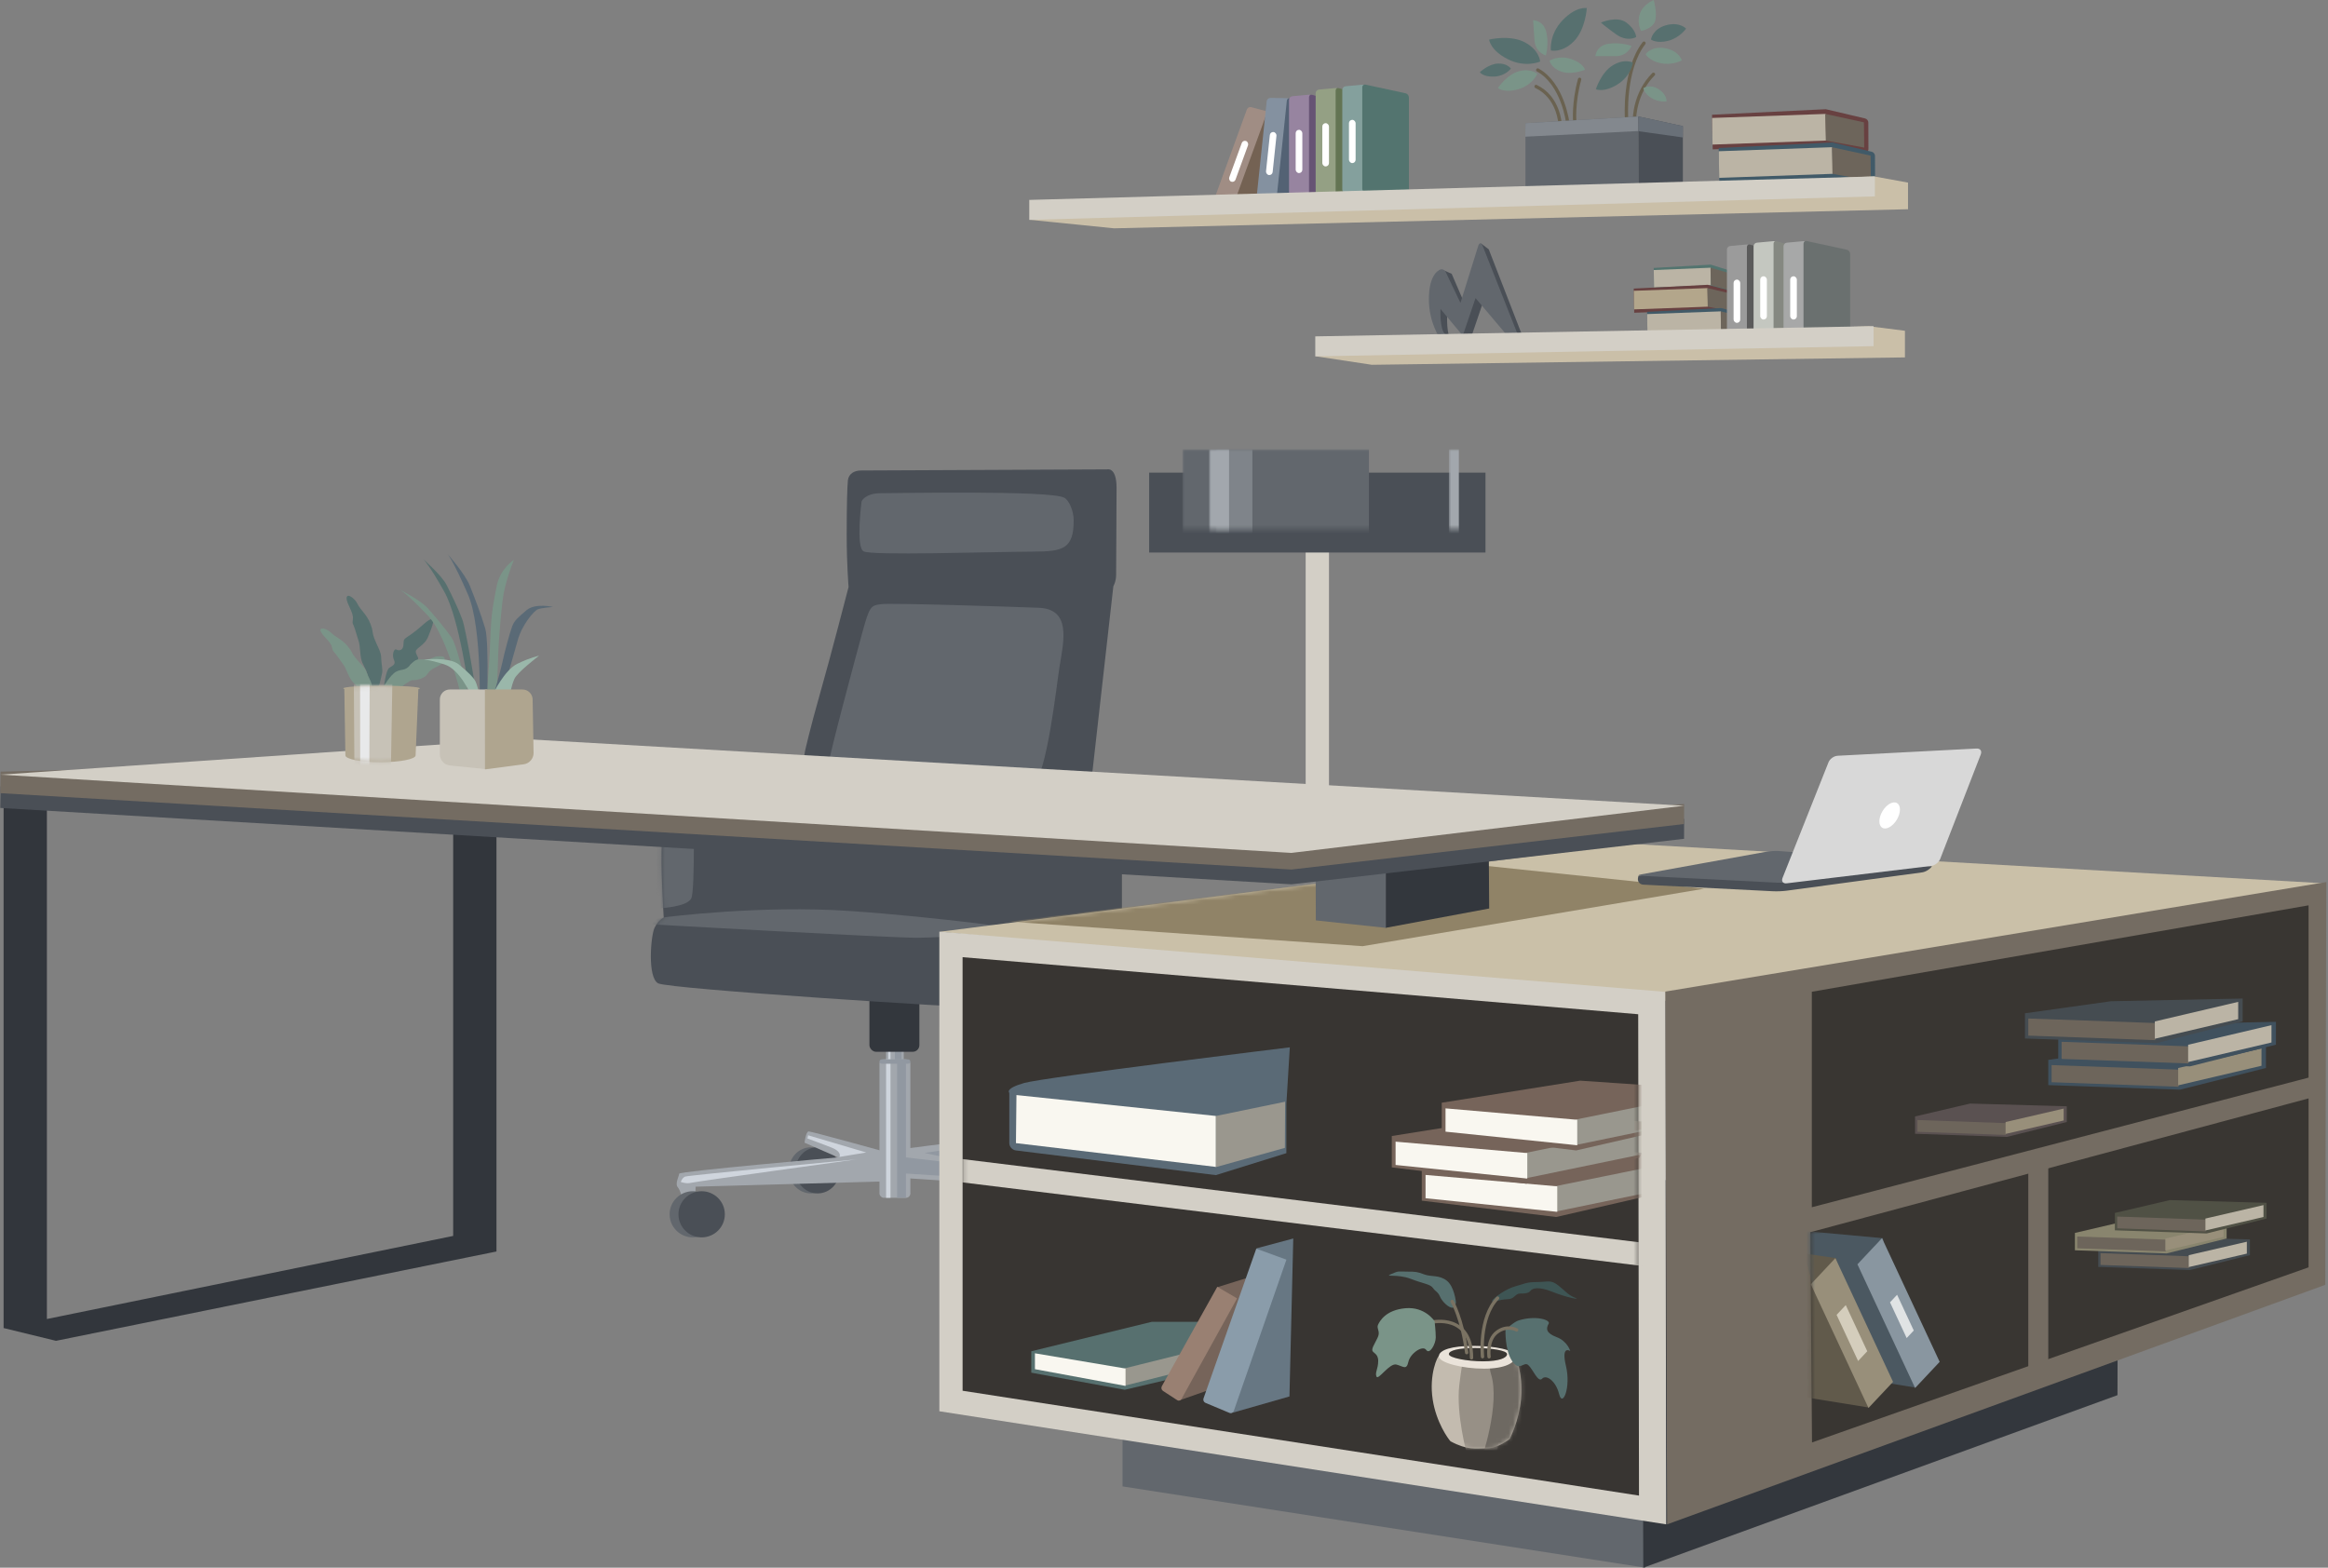 <?xml version="1.0" encoding="UTF-8"?>
<svg width="539px" height="363px" viewBox="0 0 539 363" version="1.1" xmlns="http://www.w3.org/2000/svg" xmlns:xlink="http://www.w3.org/1999/xlink">
    <rect x="0" y="0" width="539" height="363" fill="#808080" stroke="none"/>
    <!-- Generator: Sketch 42 (36781) - http://www.bohemiancoding.com/sketch -->
    <title>Group 76</title>
    <desc>Created with Sketch.</desc>
    <defs>
        <path d="M35.949,66.132 C35.949,66.132 37.09,60.958 39.478,52.607 C41.867,44.255 46.06,28.013 46.06,28.013 C46.06,28.013 45.623,22.653 45.623,16.032 C45.623,9.411 45.739,4.907 45.899,3.358 C46.06,1.809 47.371,1.043 48.943,1.043 C50.516,1.043 105.894,0.789 105.894,0.789 C105.894,0.789 108.107,0.097 108.107,5.082 C108.107,10.067 108.004,23.695 108.004,25.227 C108.004,26.758 107.365,27.854 107.365,27.854 L102.07,74.773 C102.07,74.773 109.349,78.735 109.349,80.784 L109.349,104.084 C109.349,104.084 83.84,125.467 78.245,125.467 C72.649,125.467 4.537,121.105 1.989,119.8 C-0.559,118.495 0.263,108.78 1.126,106.954 C1.989,105.128 3.261,104.598 3.261,104.598 C3.261,104.598 2.46,91.651 2.86,87.499 C3.261,83.348 35.129,71.909 35.129,71.909 L35.949,66.132 Z" id="path-1"></path>
        <polygon id="path-3" points="320.81 9.553 159.569 0.38 0.039 20.773 167.914 36.776"></polygon>
        <polygon id="path-5" points="6.149 6.609 162.576 19.822 162.759 131.279 6.153 107.001"></polygon>
        <path d="M13.438,23.99 C10.805,23.99 8.964,24.497 5.01,22.368 C4.46,21.798 1.698,17.963 0.889,12.727 C-0.027,6.793 2.074,2.517 2.379,2.555 L19.978,2.555 C19.978,2.555 21.856,6.388 21.34,12.51 C20.915,17.548 18.722,21.815 18.722,21.815 C18.722,21.815 16.072,23.99 13.438,23.99 Z" id="path-7"></path>
        <polygon id="path-9" points="0.431 30.982 115.779 0 115.779 39.122 0.811 79.665"></polygon>
        <rect id="path-11" x="0" y="0" width="77.872" height="18.497"></rect>
        <path d="M16.748,16.143 C16.748,17.018 13.109,17.726 8.62,17.726 C4.132,17.726 0.493,17.018 0.493,16.143 C0.493,15.97 0.243,0.781 0.243,0.781 C0.084,0.734 0,0.684 0,0.633 C0,0.283 3.97,0 8.867,0 C13.764,0 17.733,0.283 17.733,0.633 C17.733,0.694 17.613,0.753 17.389,0.808 C17.389,0.808 16.748,16.008 16.748,16.143 Z" id="path-13"></path>
    </defs>
    <g id="Page-1" stroke="none" stroke-width="1" fill="none" fill-rule="evenodd">
        <g id="Desktop-HD-Copy-8" transform="translate(-700, -346)">
            <g id="Group-11" transform="translate(606, 120)">
                <g id="Group-71-Copy" transform="translate(0, 225)">
                    <g id="Group-76" transform="translate(94, 0)">
                        <g id="Group-44-Copy" transform="translate(155.037, 242.229)">
                            <g id="Group-43" transform="translate(48.582, 0)">
                                <rect id="Rectangle-11" fill="#A2A7AD" x="1.534" y="0" width="4.091" height="5.088"></rect>
                                <rect id="Rectangle-11" fill="#CFD5DD" x="2.046" y="0" width="0.511" height="5.088"></rect>
                                <rect id="Rectangle-11-Copy-2" fill="#9198A1" x="3.58" y="0" width="1.534" height="5.088"></rect>
                                <rect id="Rectangle-11-Copy" fill="#A2A7AD" x="0" y="4.07" width="7.159" height="32.055" rx="1.016"></rect>
                                <rect id="Rectangle-11-Copy" fill="#9198A1" x="4.091" y="4.07" width="2.046" height="32.055"></rect>
                                <rect id="Rectangle-11-Copy" fill="#CFD5DD" x="1.534" y="4.07" width="1.023" height="32.055"></rect>
                                <rect id="Rectangle-11-Copy" fill="#9198A1" x="0" y="4.07" width="7.159" height="1.018" rx="0.509"></rect>
                            </g>
                            <ellipse id="Oval-17-Copy-4" fill="#62676D" cx="32.729" cy="29.766" rx="5.114" ry="5.343"></ellipse>
                            <ellipse id="Oval-17-Copy-5" fill="#4A4F56" cx="34.263" cy="29.766" rx="5.114" ry="5.343"></ellipse>
                            <ellipse id="Oval-17-Copy-8" fill="#62676D" cx="84.89" cy="29.257" rx="4.091" ry="4.325"></ellipse>
                            <ellipse id="Oval-17-Copy-9" fill="#4A4F56" cx="86.424" cy="29.257" rx="4.091" ry="4.325"></ellipse>
                            <path d="M49.214,25.286 C49.214,25.286 32.872,20.756 32.2,20.756 C31.528,20.756 31.241,23.362 31.241,23.362 L38.989,26.759 C38.989,26.759 2.204,29.983 2.204,30.544 C2.204,31.105 1.153,32.869 1.919,33.721 C2.684,34.574 3.201,37.591 3.201,37.591 L5.963,35.91 L6.011,33.548 L49.043,32.347 L49.043,27.392 L49.214,25.286 Z" id="Path-17" fill="#A2A7AD"></path>
                            <path d="M32.071,21.647 L45.525,25.627 L39.31,26.661 C39.31,26.661 40.067,25.498 37.417,24.462 C34.767,23.426 31.902,22.373 31.902,22.373 L32.071,21.647 Z" id="Path-18" fill="#CFD5DD"></path>
                            <path d="M2.58,32.447 C2.58,32.447 2.881,31.52 3.57,31.214 C4.258,30.907 43.166,27.237 43.166,27.237 C43.166,27.237 6.023,32.362 4.946,32.653 C3.869,32.944 2.58,32.447 2.58,32.447 Z" id="Path-19" fill="#CFD5DD"></path>
                            <ellipse id="Oval-17-Copy-2" fill="#62676D" cx="5.37" cy="39.942" rx="5.37" ry="5.343"></ellipse>
                            <ellipse id="Oval-17-Copy-3" fill="#4A4F56" cx="7.415" cy="39.942" rx="5.37" ry="5.343"></ellipse>
                            <path d="M55.051,31.598 L93.363,34.093 L93.674,38.017 C93.674,38.017 95.943,36.887 95.943,36.887 C95.943,36.887 96.139,33.617 96.139,33.617 C96.139,33.617 97.078,31.1 93.546,30.429 C90.013,29.759 65.689,27.193 65.689,27.193 L85.256,24.068 L85.285,25.38 L87.383,25.512 C87.383,25.512 87.661,24.06 87.661,23.477 C87.661,22.895 88.294,21.597 86.775,21.142 C85.256,20.687 55.492,24.631 55.492,24.631 L55.051,31.598 Z" id="Path-20" fill="#A2A7AD"></path>
                            <path d="M59.019,25.726 L63.885,26.8 L85.011,23.48 C85.011,23.48 85.288,22.141 83.904,22.141 C82.519,22.141 59.019,25.726 59.019,25.726 Z" id="Path-21" fill="#9198A1"></path>
                            <path d="M54.496,26.752 C54.496,26.752 90.851,30.886 92.075,31.505 C93.299,32.123 93.129,33.011 93.129,33.011 L54.48,30.485 L54.496,26.752 Z" id="Path-28" fill="#9198A1"></path>
                            <ellipse id="Oval-17-Copy-6" fill="#62676D" cx="94.606" cy="39.942" rx="4.091" ry="4.325"></ellipse>
                            <ellipse id="Oval-17-Copy-7" fill="#4A4F56" cx="96.14" cy="39.942" rx="4.091" ry="4.325"></ellipse>
                        </g>
                        <rect id="Rectangle-52" fill="#33373D" x="201.297" y="231.439" width="11.565" height="13.102" rx="1.54"></rect>
                        <g id="Group-60" transform="translate(150.41, 108.898)">
                            <mask id="mask-2" fill="white">
                                <use xlink:href="#path-1"></use>
                            </mask>
                            <use id="Path-152" fill="#4A4F56" xlink:href="#path-1"></use>
                            <path d="M90.085,32.833 C83.611,32.579 55.765,31.683 53.62,31.991 C51.192,32.34 50.941,32.348 49.19,38.76 C47.44,45.171 41.535,67.208 41.535,68.615 C41.535,70.023 85.347,76.228 88.67,73.993 C91.994,71.759 94.197,50.729 94.931,46.31 C95.924,40.327 97.579,33.128 90.085,32.833 Z" id="Path-157" fill="#62676D" mask="url(#mask-2)"></path>
                            <path d="M1.595,104.925 L3.435,104.504 C3.435,104.504 25.578,101.604 46.549,103.054 C67.52,104.504 88.24,107.52 88.24,107.52 C88.24,107.52 68.627,109.242 61.967,109.242 C55.306,109.242 0.301,106.127 0.301,106.127 L1.595,104.925 Z" id="Path-153" fill="#62676D" mask="url(#mask-2)"></path>
                            <path d="M2.461,102.394 C2.461,102.394 8.649,102.112 9.631,100.136 C10.614,98.16 10.12,76.495 10.12,76.495 C10.12,76.495 -1.167,79.48 -1.167,86.478 C-1.167,93.475 2.461,102.394 2.461,102.394 Z" id="Path-154" fill="#62676D" mask="url(#mask-2)"></path>
                        </g>
                        <g id="Group-59" transform="translate(259.894, 256.873)">
                            <polygon id="Rectangle-13" fill="#62676D" points="0 8.478 120.903 18.5 121.049 107.127 0.003 88.306"></polygon>
                            <polygon id="Rectangle-19" fill="#33373D" points="120.278 18.27 230.532 0 230.364 67.177 120.574 107.127"></polygon>
                        </g>
                        <path d="M0.834,185.197 L114.944,185.197 L114.944,290.783 L12.962,311.467 L0.834,308.51 L0.834,185.197 Z M10.857,187.811 L10.857,306.416 L104.921,287.179 L104.921,192.435 L10.857,187.811 Z" id="Combined-Shape" fill="#32363C"></path>
                        <g id="Group-54" transform="translate(217.488, 195.987)">
                            <mask id="mask-4" fill="white">
                                <use xlink:href="#path-3"></use>
                            </mask>
                            <use id="Path-106" fill="#CAC0A8" xlink:href="#path-3"></use>
                            <polygon id="Path-106" fill="#908367" mask="url(#mask-4)" points="177.044 10.796 122.999 5.127 16.016 18.403 97.993 24.102"></polygon>
                        </g>
                        <g id="Group-50" transform="translate(216.717, 216.025)">
                            <polygon id="Rectangle-13" fill="#D3CFC6" points="0.767 0.701 168.851 14.643 169.054 137.935 0.771 111.752"></polygon>
                            <mask id="mask-6" fill="white">
                                <use xlink:href="#path-5"></use>
                            </mask>
                            <use id="Rectangle-13" fill="#383532" xlink:href="#path-5"></use>
                            <g id="Group-45-Copy-3" mask="url(#mask-6)">
                                <g transform="translate(21.588, 90.943)">
                                    <polygon id="Path-127" fill="#57706F" points="40.429 11.517 22.098 15.837 0.464 11.874 0.464 6.92 28.375 0.096 50.664 0.096"></polygon>
                                    <polygon id="Rectangle-17-Copy" fill="#99978E" points="22.068 10.878 41.501 6.039 41.385 10.016 22.068 14.894"></polygon>
                                    <polygon id="Rectangle-17" fill="#F9F7F0" points="1.311 7.386 22.287 10.917 22.287 14.942 1.311 11.064"></polygon>
                                </g>
                            </g>
                            <g id="Group-47-Copy" mask="url(#mask-6)">
                                <g transform="translate(62.619, 94.83) rotate(10) translate(-62.619, -94.83) translate(54.119, 78.83)">
                                    <polygon id="Path-130" fill="#76645A" points="4.6 31.392 13.861 26.186 16.317 0.118 8.925 3.937"></polygon>
                                    <path d="M0.252,28.75 C0.113,29.151 0.312,29.609 0.716,29.78 L4.28,31.295 C4.675,31.463 5.108,31.271 5.242,30.879 L13.878,5.696 L8.899,3.854 L0.252,28.75 Z" id="Path-129" fill="#998072"></path>
                                </g>
                            </g>
                            <g id="Group-47" mask="url(#mask-6)">
                                <g transform="translate(60.91, 71.675)">
                                    <polygon id="Path-130" fill="#677783" points="7.827 40.393 20.919 36.651 21.802 0.073 13.328 2.343"></polygon>
                                    <path d="M1.019,37.11 C0.879,37.51 1.084,37.967 1.474,38.131 L7.056,40.469 C7.448,40.633 7.881,40.435 8.02,40.035 L20.215,4.975 L13.237,2.43 L1.019,37.11 Z" id="Path-129" fill="#8A9CAA"></path>
                                </g>
                            </g>
                            <g id="Group-46" mask="url(#mask-6)">
                                <g transform="translate(16.191, 26.975)">
                                    <path d="M2.308,24.388 C1.459,24.283 0.771,23.509 0.771,22.663 L0.771,11.04 C0.771,11.04 -0.365,10.083 4.191,8.771 C8.747,7.459 65.722,0.51 65.722,0.51 L64.924,13.657 L64.924,25.014 L48.597,30.099 L2.308,24.388 Z" id="Path-126" fill="#5A6A76"></path>
                                    <polygon id="Path-29" fill="#9A978E" points="48.526 16.423 64.632 13.102 64.579 23.788 48.526 28.268"></polygon>
                                    <polygon id="Rectangle-16" fill="#F9F7F0" points="2.43 11.561 48.574 16.395 48.574 28.194 2.313 22.691"></polygon>
                                </g>
                            </g>
                            <g id="Group-45" mask="url(#mask-6)">
                                <g transform="translate(111.797, 50.096)">
                                    <polygon id="Path-127" fill="#76645A" points="58.084 10.629 31.784 16.676 0.666 12.893 0.666 5.628 32.709 0.521 60.744 2.431"></polygon>
                                    <polygon id="Rectangle-17-Copy" fill="#99978E" points="31.611 9.543 59.604 3.854 59.439 9.686 31.611 15.434"></polygon>
                                    <polygon id="Rectangle-17" fill="#F9F7F0" points="1.542 6.936 32.036 9.577 32.036 15.48 1.542 12.331"></polygon>
                                </g>
                            </g>
                            <g id="Group-45-Copy" mask="url(#mask-6)">
                                <g transform="translate(104.857, 42.389)">
                                    <polygon id="Path-127" fill="#76645A" points="58.084 10.629 31.784 16.676 0.666 12.893 0.666 5.628 32.709 0.521 60.744 2.431"></polygon>
                                    <polygon id="Rectangle-17-Copy" fill="#99978E" points="31.611 9.543 59.604 3.854 59.439 9.686 31.611 15.434"></polygon>
                                    <polygon id="Rectangle-17" fill="#F9F7F0" points="1.542 6.936 32.036 9.577 32.036 15.48 1.542 12.331"></polygon>
                                </g>
                            </g>
                            <g id="Group-45-Copy-2" mask="url(#mask-6)">
                                <g transform="translate(116.423, 34.682)">
                                    <polygon id="Path-127" fill="#76645A" points="58.084 10.629 31.784 16.676 0.666 12.893 0.666 5.628 32.709 0.521 60.744 2.431"></polygon>
                                    <polygon id="Rectangle-17-Copy" fill="#99978E" points="31.611 9.543 59.604 3.854 59.439 9.686 31.611 15.434"></polygon>
                                    <polygon id="Rectangle-17" fill="#F9F7F0" points="1.542 6.936 32.036 9.577 32.036 15.48 1.542 12.331"></polygon>
                                </g>
                            </g>
                            <rect id="Rectangle-14" fill="#D3CFC6" mask="url(#mask-6)" x="77.872" y="10.79" width="5.397" height="109.439"></rect>
                            <polygon id="Rectangle-15" fill="#D3CFC6" mask="url(#mask-6)" points="4.626 53.178 164.736 72.865 164.736 78.26 4.626 58.573"></polygon>
                            <path d="" id="Path-128" stroke="#979797" stroke-width="0.77" mask="url(#mask-6)"></path>
                            <g id="Group-49" mask="url(#mask-6)">
                                <g transform="translate(101.002, 79.382)">
                                    <g id="Group-48" stroke="none" stroke-width="1" fill="none" fill-rule="evenodd" transform="translate(13.107, 16.955)">
                                        <mask id="mask-8" fill="white">
                                            <use xlink:href="#path-7"></use>
                                        </mask>
                                        <use id="Combined-Shape" fill="#C3BBAF" xlink:href="#path-7"></use>
                                        <path d="M8.854,25.489 C8.854,25.489 6.229,16.119 7.051,9.282 C7.873,2.445 8.669,0.04 8.669,0.04 L17.485,3.274 C17.485,3.274 16.559,23.511 15.566,25.386 C14.573,27.26 8.854,25.489 8.854,25.489 Z" id="Path-132" fill="#979086" mask="url(#mask-8)"></path>
                                        <path d="M12.139,26.627 C12.139,26.627 16.609,13.851 14.374,6.761 C12.139,-0.329 25.878,-0.454 25.878,-0.454 C25.878,-0.454 24.43,23.394 23.362,24.17 C22.295,24.945 12.139,26.627 12.139,26.627 Z" id="Path-131" fill="#6E6962" mask="url(#mask-8)"></path>
                                        <path d="M12.748,5.555 C17.645,5.555 20.046,4.187 20.046,2.697 C20.046,1.208 15.172,0.274 10.275,0.274 C5.378,0.274 2.313,1.208 2.313,2.697 C2.313,4.187 7.851,5.555 12.748,5.555 Z" id="Oval-18" fill="#EAE3DA"></path>
                                        <path d="M12.557,3.854 C16.279,3.854 18.104,3.055 18.104,2.185 C18.104,1.316 14.399,0.771 10.677,0.771 C6.956,0.771 4.626,1.316 4.626,2.185 C4.626,3.055 8.835,3.854 12.557,3.854 Z" id="Oval-18" fill="#393632"></path>
                                    </g>
                                    <path d="M13.878,11.719 C13.878,11.719 22.983,9.707 22.983,20.003" id="Path-137" stroke="#7A7262" stroke-width="0.77" stroke-linecap="round" stroke-linejoin="round" fill="none"></path>
                                    <path d="M14.424,11.511 C14.424,11.511 12.246,8.103 7.682,8.512 C3.118,8.921 1.766,11.479 1.37,12.263 C0.974,13.047 1.604,13.559 1.487,14.548 C1.37,15.537 7.66681959e-17,17.294 0,18.132 C0,18.97 1.379,18.84 1.374,20.726 C1.37,22.612 0.578,23.376 0.976,24.336 C1.374,25.297 3.992,21.126 5.602,21.557 C7.212,21.988 7.921,22.921 8.361,20.93 C8.8,18.938 11.695,16.998 12.49,18.169 C13.285,19.341 14.7,16.788 14.7,15.281 C14.7,13.773 14.424,11.511 14.424,11.511 Z" id="Path-133" stroke="none" fill="#7A9488" fill-rule="evenodd"></path>
                                    <path d="M30.847,13.492 C30.847,13.492 30.657,18.211 32.4,20.771 C34.143,23.331 35.04,20.737 36.116,21.673 C37.191,22.609 38.388,25.84 39.325,24.828 C40.262,23.816 42.489,25.281 43.273,28.422 C44.057,31.562 46.035,26.86 44.848,21.894 C43.662,16.928 45.843,18.431 45.843,18.431 C45.843,18.431 45.202,16.153 42.702,15.209 C40.203,14.266 40.186,13.244 40.846,12.086 C41.326,11.241 37.949,10.097 33.893,11.333 C32.782,11.671 30.847,13.492 30.847,13.492 Z" id="Path-134" stroke="none" fill="#57706F" fill-rule="evenodd"></path>
                                    <path d="M19.363,7.074 C19.363,7.074 19.02,3.499 17.242,2.12 C15.465,0.742 13.658,1.3 12.034,0.682 C10.41,0.063 10.024,0.036 8.066,0.036 C6.108,0.036 6.204,-0.212 4.384,0.593 C2.563,1.398 5.781,0.497 8.908,1.709 C12.034,2.921 13.398,2.901 14.065,3.843 C14.731,4.785 15.15,4.602 15.691,5.838 C16.233,7.074 17.725,8.403 18.544,8.403 C19.363,8.403 19.363,7.074 19.363,7.074 Z" id="Path-135" stroke="none" fill="#57706F" fill-rule="evenodd"></path>
                                    <path d="M27.756,6.742 C28.132,6.091 30.873,4.056 33.085,3.452 C35.296,2.847 35.645,2.448 38.146,2.448 C40.646,2.448 41.272,1.843 43.006,3.186 C44.739,4.53 45.228,5.377 46.904,6.06 C48.581,6.742 44.785,5.969 41.696,4.71 C38.607,3.452 37.07,3.855 36.635,4.469 C36.199,5.082 35.27,5.115 34.177,5.115 C33.085,5.115 32.939,6.423 31.308,6.423 C29.677,6.423 27.381,7.394 27.756,6.742 Z" id="Path-136" stroke="none" fill="#3E5554" fill-rule="evenodd"></path>
                                    <path d="M18.504,6.936 C18.504,6.936 20.836,10.968 21.859,18.799" id="Path-138" stroke="#7A7262" stroke-width="0.77" stroke-linecap="round" stroke-linejoin="round" fill="none"></path>
                                    <path d="M25.526,19.747 C25.526,19.747 24.588,10.789 29.017,6.166" id="Path-139" stroke="#7A7262" stroke-width="0.77" stroke-linecap="round" stroke-linejoin="round" fill="none"></path>
                                    <path d="M33.428,13.541 C33.428,13.541 31.257,12.264 28.869,14.065 C26.481,15.866 27.043,19.761 27.043,19.761" id="Path-140" stroke="#7A7262" stroke-width="0.77" stroke-linecap="round" stroke-linejoin="round" fill="none"></path>
                                </g>
                            </g>
                        </g>
                        <polygon id="Rectangle-19" fill="#746C62" points="385.569 230.6 538.604 205.236 538.371 298.5 385.98 353.965"></polygon>
                        <polygon id="Rectangle-19" fill="#393632" points="419.493 230.642 534.501 210.631 534.501 250.523 419.493 280.535"></polygon>
                        <g id="Group-51" transform="translate(474.235, 243)">
                            <polygon id="Path-141" fill="#40515E" points="30.486 10.318 0 9.259 0 3.415 19.928 0.624 50.399 0 50.399 5.291"></polygon>
                            <polygon id="Rectangle-20" fill="#6D655B" points="0.771 4.624 30.16 5.674 30.16 9.637 0.771 8.588"></polygon>
                            <polygon id="Rectangle-20-Copy-3" fill="#988F7A" points="30.069 5.304 49.369 0.771 49.369 4.779 30.069 9.312"></polygon>
                        </g>
                        <g id="Group-51-Copy" transform="translate(476.548, 237.605)">
                            <polygon id="Path-141" fill="#40515E" points="30.486 10.318 0 9.259 0 3.415 19.928 0.624 50.399 0 50.399 5.291"></polygon>
                            <polygon id="Rectangle-20" fill="#6D655B" points="0.771 4.624 30.16 5.674 30.16 9.637 0.771 8.588"></polygon>
                            <polygon id="Rectangle-20-Copy-3" fill="#BBB4A5" points="30.069 5.304 49.369 0.771 49.369 4.779 30.069 9.312"></polygon>
                        </g>
                        <g id="Group-51-Copy-2" transform="translate(468.838, 232.21)">
                            <polygon id="Path-141" fill="#454C51" points="30.486 10.318 0 9.259 0 3.415 19.928 0.624 50.399 0 50.399 5.291"></polygon>
                            <polygon id="Rectangle-20" fill="#6D655B" points="0.771 4.624 30.16 5.674 30.16 9.637 0.771 8.588"></polygon>
                            <polygon id="Rectangle-20-Copy-3" fill="#BBB4A5" points="30.069 5.304 49.369 0.771 49.369 4.779 30.069 9.312"></polygon>
                        </g>
                        <g id="Group-51-Copy-3" transform="translate(443.395, 256.102)">
                            <polygon id="Path-141" fill="#5A5151" points="21.248 8.153 0 7.426 0 3.407 12.744 0.428 35.127 1.06 35.127 4.698"></polygon>
                            <polygon id="Rectangle-20" fill="#6D655B" points="0.537 4.239 21.02 4.96 21.02 7.685 0.537 6.964"></polygon>
                            <polygon id="Rectangle-20-Copy-3" fill="#988F7A" points="20.957 4.706 34.409 1.59 34.409 4.345 20.957 7.462"></polygon>
                        </g>
                        <g id="Group-52" transform="translate(418.722, 255.331)">
                            <mask id="mask-10" fill="white">
                                <use xlink:href="#path-9"></use>
                            </mask>
                            <use id="Rectangle-19-Copy-3" fill="#393632" xlink:href="#path-9"></use>
                            <g id="Group-53-Copy" mask="url(#mask-10)">
                                <g transform="translate(-3.084, 30.057)">
                                    <polygon id="Path-142" fill="#4B5861" points="27.834 36.9 10.023 34.026 0.491 0.507 20.28 2.312"></polygon>
                                    <polygon id="Rectangle-21" fill="#8996A0" transform="translate(23.933, 19.657) rotate(-25) translate(-23.933, -19.657) " points="20.077 5.399 27.788 2.316 27.788 33.915 20.077 36.997"></polygon>
                                    <polygon id="Rectangle-21" fill="#E0E3E4" transform="translate(24.704, 20.427) rotate(-25) translate(-24.704, -20.427) " points="23.59 16.307 25.818 15.416 25.818 24.548 23.59 25.438"></polygon>
                                </g>
                            </g>
                            <g id="Group-53" mask="url(#mask-10)">
                                <g transform="translate(-4.626, 35.452)">
                                    <polygon id="Path-142" fill="#615A4B" points="18.582 36.129 0.771 33.255 0.563 0.017 11.028 1.541"></polygon>
                                    <polygon id="Rectangle-21" fill="#988F7A" transform="translate(14.68, 18.886) rotate(-25) translate(-14.68, -18.886) " points="10.825 4.628 18.535 1.545 18.535 33.144 10.825 36.227"></polygon>
                                    <polygon id="Rectangle-21" fill="#D4CDBC" transform="translate(14.68, 18.886) rotate(-25) translate(-14.68, -18.886) " points="13.242 13.567 16.119 12.417 16.119 24.205 13.242 25.355"></polygon>
                                </g>
                            </g>
                        </g>
                        <g id="Group-51-Copy-4" transform="translate(485.8, 286.93)">
                            <polygon id="Path-141" fill="#454C51" points="21.248 8.153 0 7.426 0 3.407 12.744 0.428 35.127 1.06 35.127 4.698"></polygon>
                            <polygon id="Rectangle-20" fill="#6D655B" points="0.537 4.239 21.02 4.96 21.02 7.685 0.537 6.964"></polygon>
                            <polygon id="Rectangle-20-Copy-3" fill="#BBB4A5" points="20.957 4.706 34.409 1.59 34.409 4.345 20.957 7.462"></polygon>
                        </g>
                        <g id="Group-51-Copy-5" transform="translate(480.403, 283.076)">
                            <polygon id="Path-141" fill="#89856E" points="21.248 8.153 0 7.426 0 3.407 12.744 0.428 35.127 1.06 35.127 4.698"></polygon>
                            <polygon id="Rectangle-20" fill="#6D655B" points="0.537 4.239 21.02 4.96 21.02 7.685 0.537 6.964"></polygon>
                            <polygon id="Rectangle-20-Copy-3" fill="#988F7A" points="20.957 4.706 34.409 1.59 34.409 4.345 20.957 7.462"></polygon>
                        </g>
                        <g id="Group-51-Copy-6" transform="translate(489.655, 278.452)">
                            <polygon id="Path-141" fill="#505145" points="21.248 8.153 0 7.426 0 3.407 12.744 0.428 35.127 1.06 35.127 4.698"></polygon>
                            <polygon id="Rectangle-20" fill="#6D655B" points="0.537 4.239 21.02 4.96 21.02 7.685 0.537 6.964"></polygon>
                            <polygon id="Rectangle-20-Copy-3" fill="#BBB4A5" points="20.957 4.706 34.409 1.59 34.409 4.345 20.957 7.462"></polygon>
                        </g>
                        <polygon id="Rectangle-24" fill="#33373D" points="320.804 202.082 344.704 199.07 344.791 211.363 320.804 215.844"></polygon>
                        <polygon id="Rectangle-24-Copy-2" fill="#62676D" points="304.613 202.282 320.869 199.07 320.869 215.846 304.655 214.118"></polygon>
                        <rect id="Rectangle-22" fill="#746C62" x="469.609" y="267.662" width="4.626" height="50.096"></rect>
                        <path d="M389.838,190.609 L389.926,190.604 L389.91,195.225 L299.015,205.766 L0.063,188.081 L0.136,183.461 L299.015,201.141 L389.838,190.609 Z M0.136,183.452 L0.141,183.096 L8.756,182.885 L0.136,183.452 Z" id="Combined-Shape-Copy-7" fill="#4A4F56"></path>
                        <polygon id="Combined-Shape" fill="#746C62" points="120.778 176.72 348.5 189.479 389.926 187.179 389.91 191.8 299.015 202.34 0.063 184.656 0.141 179.671"></polygon>
                        <polygon id="Rectangle-23" fill="#D3CFC6" points="120.733 172.096 389.926 187.561 298.984 198.491 0.063 180.373"></polygon>
                        <path d="M412.332,199.552 C412.942,198.952 414.008,198.07 414.697,197.592 L438.492,181.074 L438.891,181.362 C439.583,181.859 439.651,182.753 439.055,183.347 L417.701,204.636 C417.101,205.235 416.04,206.112 415.342,206.587 L389.16,224.446 C388.458,224.925 387.225,225.113 386.53,224.904 L386.53,224.904 L412.332,199.552 Z" id="Rectangle-25-Copy" fill="#4A4F56" transform="translate(412.995, 203.031) scale(-1, 1) rotate(42) translate(-412.995, -203.031) "></path>
                        <path d="M410.889,198.5 C411.477,197.882 412.543,197.016 413.267,196.568 L438.258,181.103 C438.983,180.654 439.083,180.777 438.474,181.384 L416.228,203.542 C415.622,204.145 414.557,205.026 413.859,205.502 L387.676,223.361 C386.974,223.84 386.881,223.727 387.47,223.108 L410.889,198.5 Z" id="Rectangle-25" fill="#62676D" transform="translate(412.978, 202.245) scale(-1, 1) rotate(42) translate(-412.978, -202.245) "></path>
                        <path d="M422.515,178.395 C422.773,177.586 423.667,176.846 424.51,176.742 L456.489,172.827 C457.333,172.723 457.813,173.298 457.561,174.112 L449.873,198.913 C449.621,199.726 448.744,200.514 447.911,200.674 L414.804,207.032 C413.973,207.192 413.51,206.658 413.765,205.855 L422.515,178.395 Z" id="Rectangle-25" fill="#D8D8D8" transform="translate(435.661, 189.938) rotate(4) translate(-435.661, -189.938) "></path>
                        <ellipse id="Oval-19" fill="#FFFFFF" transform="translate(437.511, 189.814) rotate(31) translate(-437.511, -189.814) " cx="437.511" cy="189.814" rx="1.929" ry="3.328"></ellipse>
                        <rect id="Rectangle-49" fill="#D3CFC6" x="302.3" y="125.854" width="5.397" height="60.115"></rect>
                        <ellipse id="Oval-20" fill="#D3CFC6" cx="304.998" cy="187.51" rx="15.035" ry="2.312"></ellipse>
                        <g id="Group-55" transform="translate(266.062, 110.439)">
                            <mask id="mask-12" fill="white">
                                <use xlink:href="#path-11"></use>
                            </mask>
                            <use id="Rectangle-47" fill="#4A4F56" xlink:href="#path-11"></use>
                            <rect id="Rectangle-48" fill="#62676D" mask="url(#mask-12)" x="7.71" y="-5.395" width="43.177" height="32.369"></rect>
                            <rect id="Rectangle-48" fill="#7F848A" mask="url(#mask-12)" x="15.42" y="-5.395" width="8.481" height="32.369"></rect>
                            <rect id="Rectangle-48" fill="#A2A7AD" mask="url(#mask-12)" x="13.878" y="-5.395" width="4.626" height="32.369"></rect>
                            <rect id="Rectangle-48-Copy" fill="#A2A7AD" mask="url(#mask-12)" x="69.391" y="-5.395" width="2.313" height="32.369"></rect>
                        </g>
                        <g id="Group-58" transform="translate(73.309, 138.955)">
                            <path d="M12.357,21.24 C12.357,21.24 12.081,18.658 11.411,17.181 C10.741,15.704 10.307,15.524 10.082,12.91 C9.857,10.296 9.88,11.154 9.137,8.563 C8.395,5.972 8.212,6.861 8.399,5.367 C8.586,3.873 6.939,1.883 6.939,0.55 C6.939,-0.783 8.851,0.561 9.466,1.882 C10.082,3.204 11.63,4.342 12.436,6.453 C13.242,8.563 12.692,8.005 13.335,9.799 C13.978,11.592 14.944,12.952 14.944,14.303 C14.944,15.654 15.363,16.974 15.153,17.946 C14.944,18.918 14.329,21.701 14.048,21.701 C13.766,21.701 12.357,21.24 12.357,21.24 Z" id="Path-144" fill="#57706F"></path>
                            <path d="M8.463,25.163 C8.463,25.163 8.223,22.834 7.641,21.502 C7.059,20.17 6.683,20.008 6.487,17.65 C6.292,15.293 6.312,16.066 5.667,13.73 C5.022,11.393 4.864,12.195 5.026,10.847 C5.188,9.5 3.759,7.706 3.759,6.504 C3.759,5.302 5.419,6.513 5.953,7.705 C6.487,8.897 7.831,9.923 8.531,11.827 C9.231,13.73 8.754,13.227 9.312,14.844 C9.87,16.462 10.709,17.688 10.709,18.906 C10.709,20.125 11.072,21.315 10.89,22.192 C10.709,23.069 10.174,25.579 9.93,25.579 C9.686,25.579 8.463,25.163 8.463,25.163 Z" id="Path-144-Copy" fill="#7A9488" transform="translate(7.35, 15.793) rotate(-19) translate(-7.35, -15.793) "></path>
                            <path d="M16.766,23.594 C16.766,23.594 19.174,20.111 20.281,18.893 C21.388,17.676 21.457,17.979 21.457,16.725 C21.457,15.47 22.431,15.681 23.173,15.068 C23.915,14.455 23.264,14.148 22.974,13.135 C22.683,12.123 24.936,11.678 25.815,9.495 C26.694,7.311 28.464,3.267 24.555,6.767 C20.646,10.268 20.117,9.388 20.117,11.105 C20.117,12.821 18.945,12.747 18.444,12.435 C17.943,12.123 17.359,13.659 17.902,14.839 C18.444,16.019 17.509,16.155 16.766,16.725 C16.022,17.294 15.42,21.559 15.42,22.818 C15.42,24.078 16.766,23.594 16.766,23.594 Z" id="Path-145" fill="#57706F"></path>
                            <path d="M15.166,21.58 C15.166,21.58 17.015,18.276 18.431,17.56 C19.847,16.845 20.404,17.497 21.726,15.985 C23.048,14.473 23.409,14.746 25.132,14.746 C26.854,14.746 26.78,13.993 28.606,13.993 C30.433,13.993 29.757,15.542 27.588,16.551 C25.419,17.56 26.057,18.251 24.734,18.928 C23.41,19.605 22.446,19.537 22.086,19.537 C21.726,19.537 19.351,21.123 19.351,21.58 C19.351,22.036 15.166,21.58 15.166,21.58 Z" id="Path-146" fill="#7A9488"></path>
                            <g id="Group-56" transform="translate(6.168, 20.809)">
                                <mask id="mask-14" fill="white">
                                    <use xlink:href="#path-13"></use>
                                </mask>
                                <use id="Combined-Shape" fill="#AFA58F" xlink:href="#path-13"></use>
                                <path d="M11.051,17.974 C11.051,19.114 9.153,20.038 6.811,20.038 C4.469,20.038 2.57,19.114 2.57,17.974 C2.57,17.747 2.44,-2.064 2.44,-2.064 C2.357,-2.126 2.313,-2.191 2.313,-2.257 C2.313,-2.713 4.384,-3.083 6.939,-3.083 C9.494,-3.083 11.565,-2.713 11.565,-2.257 C11.565,-2.178 11.502,-2.101 11.385,-2.028 C11.385,-2.028 11.051,17.797 11.051,17.974 Z" id="Combined-Shape" fill="#C7C2B7" mask="url(#mask-14)"></path>
                                <path d="M6.04,17.974 C6.04,19.114 5.565,20.038 4.979,20.038 C4.394,20.038 3.919,19.114 3.919,17.974 C3.919,17.747 3.887,-2.064 3.887,-2.064 C3.866,-2.126 3.855,-2.191 3.855,-2.257 C3.855,-2.713 4.373,-3.083 5.012,-3.083 C5.65,-3.083 6.168,-2.713 6.168,-2.257 C6.168,-2.178 6.152,-2.101 6.123,-2.028 C6.123,-2.028 6.04,17.797 6.04,17.974 Z" id="Combined-Shape" fill="#E8E9EA" mask="url(#mask-14)"></path>
                            </g>
                        </g>
                        <g id="Group-57" transform="translate(92.585, 128.936)">
                            <path d="M15.986,32.025 C15.986,32.025 13.832,15.416 10.27,9.049 C6.709,2.682 5.397,1.541 5.397,1.541 C5.397,1.541 9.663,5.259 10.802,7.497 C11.94,9.736 13.439,12.762 14.433,15.443 C15.426,18.124 17.733,32.904 17.733,32.904 C17.733,32.904 16.212,33.299 16.212,33.299 L15.986,32.025 Z" id="Path-147" fill="#57706F"></path>
                            <path d="M20.599,33.147 C20.599,33.147 21.024,27.015 21.024,20.299 C21.024,13.582 21.428,12.147 22.054,7.938 C22.68,3.729 25.837,1.623 25.837,1.623 C25.837,1.623 23.889,6.845 23.55,11.107 C23.212,15.369 22.98,20.622 22.98,23.062 L22.98,33.381 L20.599,33.147 Z" id="Path-149" fill="#7A9488" transform="translate(23.218, 17.502) rotate(2) translate(-23.218, -17.502) "></path>
                            <path d="M23.667,32.969 C23.667,32.969 26.302,23.875 27.289,20.298 C28.277,16.72 31.038,13.483 31.958,13.136 C32.877,12.788 35.437,12.605 35.437,12.605 C35.437,12.605 31.33,11.627 29.31,13.369 C27.289,15.112 26.534,15.687 25.993,17.116 C25.453,18.545 24.177,23.256 23.752,25.327 C23.327,27.398 21.588,33.364 21.588,33.364 L23.667,32.969 Z" id="Path-148" fill="#5A6A76"></path>
                            <path d="M10.872,36.738 C10.872,36.738 11.998,20.65 8.679,14.283 C5.359,7.916 4.136,6.776 4.136,6.776 C4.136,6.776 8.113,10.493 9.174,12.731 C10.235,14.97 11.632,17.996 12.558,20.677 C13.484,23.359 12.5,37.617 12.5,37.617 C12.5,37.617 11.083,38.012 11.083,38.012 L10.872,36.738 Z" id="Path-147-Copy" fill="#7A9488" transform="translate(8.546, 22.394) rotate(-16) translate(-8.546, -22.394) "></path>
                            <path d="M18.113,37.773 C18.113,37.773 19.239,17.631 15.92,9.659 C12.6,1.687 11.377,0.26 11.377,0.26 C11.377,0.26 15.354,4.914 16.415,7.717 C17.476,10.519 18.873,14.308 19.799,17.665 C20.726,21.022 19.741,38.874 19.741,38.874 C19.741,38.874 18.324,39.369 18.324,39.369 L18.113,37.773 Z" id="Path-147-Copy-2" fill="#5A6A76" transform="translate(15.787, 19.814) rotate(-1) translate(-15.787, -19.814) "></path>
                            <path d="M16.517,33.217 C16.517,33.217 14.065,27.098 10.286,25.898 C6.507,24.698 5.397,24.807 5.397,24.807 C5.397,24.807 11.446,24.062 13.695,25.951 C15.944,27.841 17.009,28.889 17.486,29.808 C17.963,30.727 18.833,34.382 18.833,34.382 L16.517,33.217 Z" id="Path-150" fill="#9BB8AA"></path>
                            <path d="M21.588,32.713 C21.588,32.713 24.206,27.207 27.204,25.753 C30.202,24.3 32.228,23.892 32.228,23.892 C32.228,23.892 27.187,27.709 26.5,29.285 C25.814,30.86 25.407,33.136 25.407,33.136 L21.588,32.713 Z" id="Path-151" fill="#9AB7AA"></path>
                            <path d="M9.252,34.019 C9.252,32.746 10.285,31.714 11.554,31.714 L20.232,31.714 L20.232,50.194 L11.554,49.305 C10.283,49.175 9.252,48.036 9.252,46.765 L9.252,34.019 Z" id="Rectangle-51" fill="#C7C2B7"></path>
                            <path d="M19.685,31.714 L28.388,31.714 C29.663,31.714 30.715,32.753 30.737,34.026 L30.953,46.415 C30.975,47.692 29.972,48.861 28.708,49.027 L19.701,50.211 L19.685,31.714 Z" id="Rectangle-51-Copy" fill="#AFA58F"></path>
                        </g>
                        <path d="M199.488,117.059 C199.488,117.059 200.305,115.201 203.955,115.201 C207.605,115.201 243.09,114.508 246.381,116.232 C247.603,116.872 248.591,119.462 248.591,121.43 C248.591,128.128 246.113,128.687 239.284,128.726 C228.425,128.787 201.789,129.686 199.942,128.665 C198.095,127.643 199.488,117.059 199.488,117.059 Z" id="Path-156" fill="#62676D"></path>
                        <g id="Group-69" transform="translate(238.306, 0)">
                            <g id="Group-68" transform="translate(158.057, 24.662)">
                                <g id="Group-63" transform="translate(18.593, 6.809) rotate(-1) translate(-18.593, -6.809) translate(0.093, 1.309)">
                                    <path d="M-1.28137084e-13,1.271 L0.015,9.291 L26.158,8.9 L35.3,10.508 C35.72,10.582 36.065,10.291 36.07,9.876 L36.15,3.707 C36.156,3.283 35.834,2.857 35.408,2.749 L26.362,0.453 L-1.28137084e-13,1.271 Z" id="Combined-Shape" fill="#684141"></path>
                                    <polygon id="Rectangle-58" fill="#BBB4A5" points="-1.3512802e-13 2.017 26.309 1.541 26.309 7.707 -1.3512802e-13 8.182"></polygon>
                                    <polygon id="Rectangle-58-Copy" fill="#6D655B" points="26.214 1.541 35.131 3.645 35.096 9.493 26.236 7.707"></polygon>
                                </g>
                                <g id="Group-63-Copy" transform="translate(20.135, 14.516) rotate(-1) translate(-20.135, -14.516) translate(1.635, 9.016)">
                                    <path d="M1.45972123e-12,1.271 L0.015,9.291 L26.158,8.9 L35.3,10.508 C35.72,10.582 36.065,10.291 36.07,9.876 L36.15,3.707 C36.156,3.283 35.834,2.857 35.408,2.749 L26.362,0.453 L1.45972123e-12,1.271 Z" id="Combined-Shape" fill="#415A68"></path>
                                    <polygon id="Rectangle-58" fill="#BBB4A5" points="-1.39444012e-13 2.017 26.309 1.541 26.309 7.707 -1.39444012e-13 8.182"></polygon>
                                    <polygon id="Rectangle-58-Copy" fill="#6D655B" points="26.214 1.541 35.131 3.645 35.096 9.493 26.236 7.707"></polygon>
                                </g>
                            </g>
                            <g id="Group-67" transform="translate(41.635, 20.268)">
                                <g id="Group-64-Copy-4" transform="translate(10, 18.721) rotate(20) translate(-10, -18.721) translate(4.5, 5.721)">
                                    <path d="M-3.55271368e-15,1.536 C-3.55271368e-15,1.113 0.338,0.74 0.773,0.7 L4.624,0.35 C5.051,0.311 5.397,0.616 5.397,1.046 L5.397,24.667 C5.397,25.09 5.043,25.433 4.624,25.433 L0.773,25.433 C0.346,25.433 -3.55271368e-15,25.084 -3.55271368e-15,24.668 L-3.55271368e-15,1.536 Z" id="Rectangle-59" fill="#A08D84"></path>
                                    <rect id="Rectangle-60" fill="#FFFFFF" x="1.542" y="8.478" width="1.542" height="10.019" rx="0.77"></rect>
                                    <path d="M4.626,0.939 C4.626,0.509 4.948,0.254 5.365,0.375 L9.284,1.514 C9.692,1.632 10.023,2.079 10.023,2.498 L10.023,24.481 C10.023,24.906 9.669,25.25 9.25,25.25 L5.399,25.25 C4.972,25.25 4.626,24.895 4.626,24.472 L4.626,0.939 Z" id="Rectangle-59-Copy" fill="#746253"></path>
                                </g>
                                <g id="Group-64" transform="translate(17.61, 16.132) rotate(6) translate(-17.61, -16.132) translate(12.11, 3.132)">
                                    <path d="M2.13162821e-14,1.536 C2.13162821e-14,1.113 0.338,0.74 0.773,0.7 L4.624,0.35 C5.051,0.311 5.397,0.616 5.397,1.046 L5.397,24.667 C5.397,25.09 5.043,25.433 4.624,25.433 L0.773,25.433 C0.346,25.433 2.13162821e-14,25.084 2.13162821e-14,24.668 L2.13162821e-14,1.536 Z" id="Rectangle-59" fill="#8491A0"></path>
                                    <rect id="Rectangle-60" fill="#FFFFFF" x="1.542" y="8.478" width="1.542" height="10.019" rx="0.77"></rect>
                                    <path d="M4.626,0.939 C4.626,0.509 4.948,0.254 5.365,0.375 L9.284,1.514 C9.692,1.632 10.023,2.079 10.023,2.498 L10.023,24.481 C10.023,24.906 9.669,25.25 9.25,25.25 L5.399,25.25 C4.972,25.25 4.626,24.895 4.626,24.472 L4.626,0.939 Z" id="Rectangle-59-Copy" fill="#536274"></path>
                                </g>
                                <g id="Group-64-Copy" transform="translate(18.504, 2.312)">
                                    <path d="M0,1.536 C0,1.113 0.338,0.74 0.773,0.7 L4.624,0.35 C5.051,0.311 5.397,0.616 5.397,1.046 L5.397,24.667 C5.397,25.09 5.043,25.433 4.624,25.433 L0.773,25.433 C0.346,25.433 0,25.084 0,24.668 L0,1.536 Z" id="Rectangle-59" fill="#9784A0"></path>
                                    <rect id="Rectangle-60" fill="#FFFFFF" x="1.542" y="8.478" width="1.542" height="10.019" rx="0.77"></rect>
                                    <path d="M4.626,0.939 C4.626,0.509 4.948,0.254 5.365,0.375 L9.284,1.514 C9.692,1.632 10.023,2.079 10.023,2.498 L10.023,24.481 C10.023,24.906 9.669,25.25 9.25,25.25 L5.399,25.25 C4.972,25.25 4.626,24.895 4.626,24.472 L4.626,0.939 Z" id="Rectangle-59-Copy" fill="#665374"></path>
                                </g>
                                <g id="Group-64-Copy-2" transform="translate(24.672, 0.771)">
                                    <path d="M0,1.536 C0,1.113 0.338,0.74 0.773,0.7 L4.624,0.35 C5.051,0.311 5.397,0.616 5.397,1.046 L5.397,24.667 C5.397,25.09 5.043,25.433 4.624,25.433 L0.773,25.433 C0.346,25.433 0,25.084 0,24.668 L0,1.536 Z" id="Rectangle-59" fill="#94A084"></path>
                                    <rect id="Rectangle-60" fill="#FFFFFF" x="1.542" y="8.478" width="1.542" height="10.019" rx="0.77"></rect>
                                    <path d="M4.626,0.939 C4.626,0.509 4.948,0.254 5.365,0.375 L9.284,1.514 C9.692,1.632 10.023,2.079 10.023,2.498 L10.023,24.481 C10.023,24.906 9.669,25.25 9.25,25.25 L5.399,25.25 C4.972,25.25 4.626,24.895 4.626,24.472 L4.626,0.939 Z" id="Rectangle-59-Copy" fill="#637453"></path>
                                </g>
                                <g id="Group-64-Copy-3" transform="translate(30.84, 0)">
                                    <path d="M0,1.536 C0,1.113 0.338,0.74 0.773,0.7 L4.624,0.35 C5.051,0.311 5.397,0.616 5.397,1.046 L5.397,24.667 C5.397,25.09 5.043,25.433 4.624,25.433 L0.773,25.433 C0.346,25.433 0,25.084 0,24.668 L0,1.536 Z" id="Rectangle-59" fill="#84A09D"></path>
                                    <rect id="Rectangle-60" fill="#FFFFFF" x="1.542" y="8.478" width="1.542" height="10.019" rx="0.77"></rect>
                                    <path d="M4.626,0.939 C4.626,0.509 4.961,0.233 5.385,0.325 L14.661,2.335 C15.08,2.425 15.42,2.85 15.42,3.268 L15.42,25.252 C15.42,25.676 15.085,25.997 14.644,25.965 L5.402,25.306 C4.974,25.275 4.626,24.895 4.626,24.472 L4.626,0.939 Z" id="Rectangle-59-Copy" fill="#53746F"></path>
                                </g>
                            </g>
                            <g id="Group-66" transform="translate(103.315, 0)">
                                <g id="Group-62">
                                    <path d="M21.358,29.429 C21.358,29.429 20.273,20.455 14.414,17.206" id="Path-161" stroke="#6A6250" stroke-width="0.77" stroke-linecap="round" stroke-linejoin="round"></path>
                                    <path d="M19.573,29.699 C19.573,29.699 19.312,23.53 14.023,21.025" id="Path-162" stroke="#6A6250" stroke-width="0.77" stroke-linecap="round" stroke-linejoin="round"></path>
                                    <path d="M34.975,28.387 C34.975,28.387 34.219,17.175 39.01,10.992" id="Path-163" stroke="#6A6250" stroke-width="0.77" stroke-linecap="round" stroke-linejoin="round"></path>
                                    <path d="M36.824,28.392 C36.824,28.392 36.852,22.53 41.203,18.197" id="Path-164" stroke="#6A6250" stroke-width="0.77" stroke-linecap="round" stroke-linejoin="round"></path>
                                    <path d="M22.983,29.188 C22.983,29.188 22.584,24.922 24.107,19.371" id="Path-165" stroke="#6A6250" stroke-width="0.77" stroke-linecap="round" stroke-linejoin="round"></path>
                                    <path d="M7.967,15.011 C3.515,13.908 2.742,11.56 2.742,11.56 C2.742,11.56 7.2,9.317 10.941,10.322 C14.683,11.326 15.4,13.858 15.4,13.858 C15.4,13.858 12.418,16.114 7.967,15.011 Z" id="Path-158" fill="#57706F" transform="translate(9.071, 12.689) rotate(13) translate(-9.071, -12.689) "></path>
                                    <path d="M20.527,10.114 C16.075,9.011 15.302,6.664 15.302,6.664 C15.302,6.664 19.76,4.421 23.501,5.425 C27.243,6.429 27.96,8.962 27.96,8.962 C27.96,8.962 24.978,11.217 20.527,10.114 Z" id="Path-158-Copy-5" fill="#57706F" transform="translate(21.631, 7.792) rotate(120) translate(-21.631, -7.792) "></path>
                                    <path d="M20.516,17.649 C17.583,16.922 17.073,15.376 17.073,15.376 C17.073,15.376 20.011,13.897 22.477,14.559 C24.943,15.221 25.415,16.89 25.415,16.89 C25.415,16.89 23.45,18.376 20.516,17.649 Z" id="Path-158-Copy-7" fill="#7A9488" transform="translate(21.244, 16.119) rotate(184) translate(-21.244, -16.119) "></path>
                                    <path d="M31.239,20.47 C27.585,19.565 26.95,17.638 26.95,17.638 C26.95,17.638 30.61,15.797 33.681,16.621 C36.752,17.445 37.341,19.524 37.341,19.524 C37.341,19.524 34.893,21.375 31.239,20.47 Z" id="Path-158-Copy-6" fill="#57706F" transform="translate(32.145, 18.564) rotate(314) translate(-32.145, -18.564) "></path>
                                    <path d="M43.104,15.642 C39.923,14.854 39.416,12.634 39.416,12.634 C39.416,12.634 41.707,11.529 44.381,12.247 C47.055,12.965 47.723,14.502 47.723,14.502 C47.723,14.502 46.285,16.431 43.104,15.642 Z" id="Path-158-Copy-2" fill="#7A9488" transform="translate(43.57, 13.918) rotate(-183) translate(-43.57, -13.918) "></path>
                                    <path d="M41.292,23.95 C38.986,23.379 38.619,21.77 38.619,21.77 C38.619,21.77 40.279,20.969 42.217,21.489 C44.155,22.009 44.64,23.123 44.64,23.123 C44.64,23.123 43.598,24.522 41.292,23.95 Z" id="Path-158-Copy-9" fill="#7A9488" transform="translate(41.63, 22.7) rotate(-163) translate(-41.63, -22.7) "></path>
                                    <path d="M33.098,9.108 C29.917,8.32 28.899,7.924 28.899,7.924 C28.899,7.924 31.701,4.995 34.375,5.712 C37.049,6.43 37.718,7.967 37.718,7.967 C37.718,7.967 36.28,9.896 33.098,9.108 Z" id="Path-158-Copy-4" fill="#57706F" transform="translate(33.309, 7.448) rotate(22) translate(-33.309, -7.448) "></path>
                                    <path d="M44.055,10.311 C40.874,9.523 40.368,7.303 40.368,7.303 C40.368,7.303 42.658,6.198 45.332,6.916 C48.006,7.633 48.675,9.17 48.675,9.17 C48.675,9.17 47.237,11.099 44.055,10.311 Z" id="Path-158-Copy-3" fill="#57706F" transform="translate(44.521, 8.587) rotate(-210) translate(-44.521, -8.587) "></path>
                                    <path d="M8.91,21.484 C5.559,20.654 4.976,18.887 4.976,18.887 C4.976,18.887 8.333,17.199 11.149,17.955 C13.966,18.711 14.505,20.617 14.505,20.617 C14.505,20.617 12.261,22.315 8.91,21.484 Z" id="Path-158-Copy" fill="#7A9488" transform="translate(9.741, 19.736) rotate(-30) translate(-9.741, -19.736) "></path>
                                    <path d="M3.97,18.606 C1.464,17.985 1.028,16.664 1.028,16.664 C1.028,16.664 3.538,15.401 5.645,15.966 C7.751,16.532 8.155,17.957 8.155,17.957 C8.155,17.957 6.476,19.227 3.97,18.606 Z" id="Path-158-Copy-8" fill="#57706F" transform="translate(4.591, 17.299) rotate(-17) translate(-4.591, -17.299) "></path>
                                    <path d="M36.111,11.625 C36.111,11.625 33.479,10.678 30.686,11.152 C27.893,11.625 27.756,14.006 27.756,14.006 C27.756,14.006 29.543,14.006 32.411,14.006 C35.28,14.006 36.111,11.625 36.111,11.625 Z" id="Path-159" fill="#7A9488"></path>
                                    <path d="M19.295,8.857 C19.295,8.857 16.663,7.91 13.87,8.384 C11.077,8.857 10.94,11.238 10.94,11.238 C10.94,11.238 12.726,11.238 15.595,11.238 C18.463,11.238 19.295,8.857 19.295,8.857 Z" id="Path-159-Copy" fill="#7A9488" transform="translate(15.117, 9.744) rotate(86) translate(-15.117, -9.744) "></path>
                                    <path d="M38.355,8.159 C38.355,8.159 37.319,6.495 38.027,4.252 C38.734,2.008 41.264,1 41.264,1 C41.264,1 42.175,4.214 41.552,5.951 C40.928,7.688 38.355,8.159 38.355,8.159 Z" id="Path-160" fill="#7A9488"></path>
                                </g>
                                <polygon id="Rectangle-54" fill="#62676D" points="11.565 29.516 37.78 27.975 37.78 44.93 11.565 44.93"></polygon>
                                <polygon id="Rectangle-54" fill="#83888E" points="11.565 29.516 37.78 27.975 37.891 31.336 11.524 32.649"></polygon>
                                <polygon id="Rectangle-54-Copy" fill="#4A4F56" points="37.727 27.975 48.012 30.204 48.012 44.991 37.78 44.93"></polygon>
                                <polygon id="Rectangle-54-Copy" fill="#697078" points="37.727 27.975 48.012 30.204 47.98 32.822 37.765 31.388"></polygon>
                            </g>
                            <polygon id="Rectangle-53" fill="#CABFA8" points="8.013 49.447 195.586 41.847 203.455 43.282 203.455 49.447 19.629 53.868 0 51.883"></polygon>
                            <polygon id="Rectangle-53-Copy-2" fill="#D3CFC6" points="0 47.289 195.783 41.847 195.783 46.471 0 51.913"></polygon>
                        </g>
                        <g id="Group-70" transform="translate(303.842, 56.49)">
                            <g id="Group-63-Copy-4" transform="translate(88.588, 9.051) rotate(-1) translate(-88.588, -9.051) translate(79.088, 5.551)">
                                <path d="M7.10542736e-14,0.834 L0.008,6.095 L13.12,5.838 L17.333,6.808 C17.749,6.903 18.09,6.634 18.095,6.214 L18.129,2.696 C18.134,2.272 17.815,1.822 17.412,1.688 L13.222,0.297 L7.10542736e-14,0.834 Z" id="Combined-Shape" fill="#53746F"></path>
                                <polygon id="Rectangle-58" fill="#BBB4A5" points="4.19753121e-12 1.323 13.196 1.011 13.196 5.056 4.19753121e-12 5.367"></polygon>
                                <polygon id="Rectangle-58-Copy" fill="#6D655B" points="13.148 1.011 17.621 2.391 17.603 6.227 13.159 5.056"></polygon>
                            </g>
                            <g id="Group-63-Copy-2" transform="translate(86.471, 14.226) rotate(-1) translate(-86.471, -14.226) translate(74.471, 10.226)">
                                <path d="M-7.10542736e-13,0.888 L0.01,6.49 L17.001,6.217 L22.673,7.289 C23.094,7.369 23.441,7.081 23.446,6.663 L23.492,2.825 C23.497,2.399 23.177,1.965 22.758,1.851 L17.133,0.316 L-7.10542736e-13,0.888 Z" id="Combined-Shape" fill="#684141"></path>
                                <polygon id="Rectangle-58" fill="#B3A68B" points="6.53699317e-13 1.409 17.099 1.077 17.099 5.383 6.53699317e-13 5.715"></polygon>
                                <polygon id="Rectangle-58-Copy" fill="#6D655B" points="17.037 1.077 22.832 2.546 22.809 6.631 17.051 5.383"></polygon>
                            </g>
                            <g id="Group-63-Copy-3" transform="translate(89.555, 19.615) rotate(-1) translate(-89.555, -19.615) translate(77.555, 15.615)">
                                <path d="M1.05160325e-12,0.888 L0.01,6.49 L17.001,6.217 L22.673,7.289 C23.094,7.369 23.441,7.081 23.446,6.663 L23.492,2.825 C23.497,2.399 23.177,1.965 22.758,1.851 L17.133,0.316 L1.05160325e-12,0.888 Z" id="Combined-Shape" fill="#415A68"></path>
                                <polygon id="Rectangle-58" fill="#BBB4A5" points="-2.84217094e-14 1.409 17.099 1.077 17.099 5.383 -2.84217094e-14 5.715"></polygon>
                                <polygon id="Rectangle-58-Copy" fill="#6D655B" points="17.037 1.077 22.832 2.546 22.809 6.631 17.051 5.383"></polygon>
                            </g>
                            <g id="Group-64-Copy-5" transform="translate(95.991, 0.771)">
                                <path d="M0,1.536 C0,1.113 0.338,0.74 0.773,0.7 L4.624,0.35 C5.051,0.311 5.397,0.616 5.397,1.046 L5.397,24.667 C5.397,25.09 5.043,25.433 4.624,25.433 L0.773,25.433 C0.346,25.433 0,25.084 0,24.668 L0,1.536 Z" id="Rectangle-59" fill="#9B9B9B"></path>
                                <rect id="Rectangle-60" fill="#FFFFFF" x="1.542" y="8.478" width="1.542" height="10.019" rx="0.77"></rect>
                                <path d="M4.626,0.939 C4.626,0.509 4.948,0.254 5.365,0.375 L9.284,1.514 C9.692,1.632 10.023,2.079 10.023,2.498 L10.023,24.481 C10.023,24.906 9.669,25.25 9.25,25.25 L5.399,25.25 C4.972,25.25 4.626,24.895 4.626,24.472 L4.626,0.939 Z" id="Rectangle-59-Copy" fill="#5B5B5B"></path>
                            </g>
                            <g id="Group-64-Copy-6" transform="translate(102.159, 0)">
                                <path d="M0,1.536 C0,1.113 0.338,0.74 0.773,0.7 L4.624,0.35 C5.051,0.311 5.397,0.616 5.397,1.046 L5.397,24.667 C5.397,25.09 5.043,25.433 4.624,25.433 L0.773,25.433 C0.346,25.433 0,25.084 0,24.668 L0,1.536 Z" id="Rectangle-59" fill="#C4C7C0"></path>
                                <rect id="Rectangle-60" fill="#FFFFFF" x="1.542" y="8.478" width="1.542" height="10.019" rx="0.77"></rect>
                                <path d="M4.626,0.939 C4.626,0.509 4.948,0.254 5.365,0.375 L9.284,1.514 C9.692,1.632 10.023,2.079 10.023,2.498 L10.023,24.481 C10.023,24.906 9.669,25.25 9.25,25.25 L5.399,25.25 C4.972,25.25 4.626,24.895 4.626,24.472 L4.626,0.939 Z" id="Rectangle-59-Copy" fill="#858881"></path>
                            </g>
                            <g id="Group-64-Copy-7" transform="translate(109.098, 0)">
                                <path d="M0,1.536 C0,1.113 0.338,0.74 0.773,0.7 L4.624,0.35 C5.051,0.311 5.397,0.616 5.397,1.046 L5.397,24.667 C5.397,25.09 5.043,25.433 4.624,25.433 L0.773,25.433 C0.346,25.433 0,25.084 0,24.668 L0,1.536 Z" id="Rectangle-59" fill="#A7A8A8"></path>
                                <rect id="Rectangle-60" fill="#FFFFFF" x="1.542" y="8.478" width="1.542" height="10.019" rx="0.77"></rect>
                                <path d="M4.626,0.939 C4.626,0.509 4.961,0.233 5.385,0.325 L14.661,2.335 C15.08,2.425 15.42,2.85 15.42,3.268 L15.42,25.252 C15.42,25.676 15.085,25.997 14.644,25.965 L5.402,25.306 C4.974,25.275 4.626,24.895 4.626,24.472 L4.626,0.939 Z" id="Rectangle-59-Copy" fill="#6A706F"></path>
                            </g>
                            <g id="Group-65" transform="translate(26.985, 0)">
                                <path d="M4.094,24.363 C4.094,24.363 1.542,20.806 1.542,15.312 C1.542,9.819 3.314,7.049 3.314,7.049 L5.278,7.906 L8.851,16.188 L12.039,0.862 L13.86,2.237 L22.536,24.572 L20.05,24.187 L12.347,15.07 L9.39,23.766 L4.233,17.595 C4.233,17.595 3.998,22.255 5.278,23.414 C6.558,24.572 4.094,24.363 4.094,24.363 Z" id="Path-166-Copy" fill="#4A4F56"></path>
                                <path d="M2.552,22.822 C2.552,22.822 7.01755804e-13,19.265 7.01660952e-13,13.771 C7.01660952e-13,8.277 2.161,7.213 2.161,7.213 C2.772,6.638 3.564,6.796 3.93,7.563 L7.309,14.646 L11.419,1.471 C11.673,0.659 12.132,0.64 12.449,1.441 L20.994,23.031 L18.508,22.646 L10.805,13.529 L7.848,22.225 L2.691,16.054 C2.691,16.054 2.456,20.714 3.736,21.872 C5.016,23.031 2.552,22.822 2.552,22.822 Z" id="Path-166" fill="#62676D"></path>
                            </g>
                            <polygon id="Rectangle-53-Copy-3" fill="#CABFA8" points="6.024 24.556 128.816 20.038 137.207 21.101 137.207 27.266 13.771 28.976 0.68 26.991"></polygon>
                            <polygon id="Rectangle-53-Copy-4" fill="#D3CFC6" points="0.68 22.397 129.947 20.038 129.947 24.662 0.68 27.021"></polygon>
                        </g>
                    </g>
                </g>
            </g>
        </g>
    </g>
</svg>
